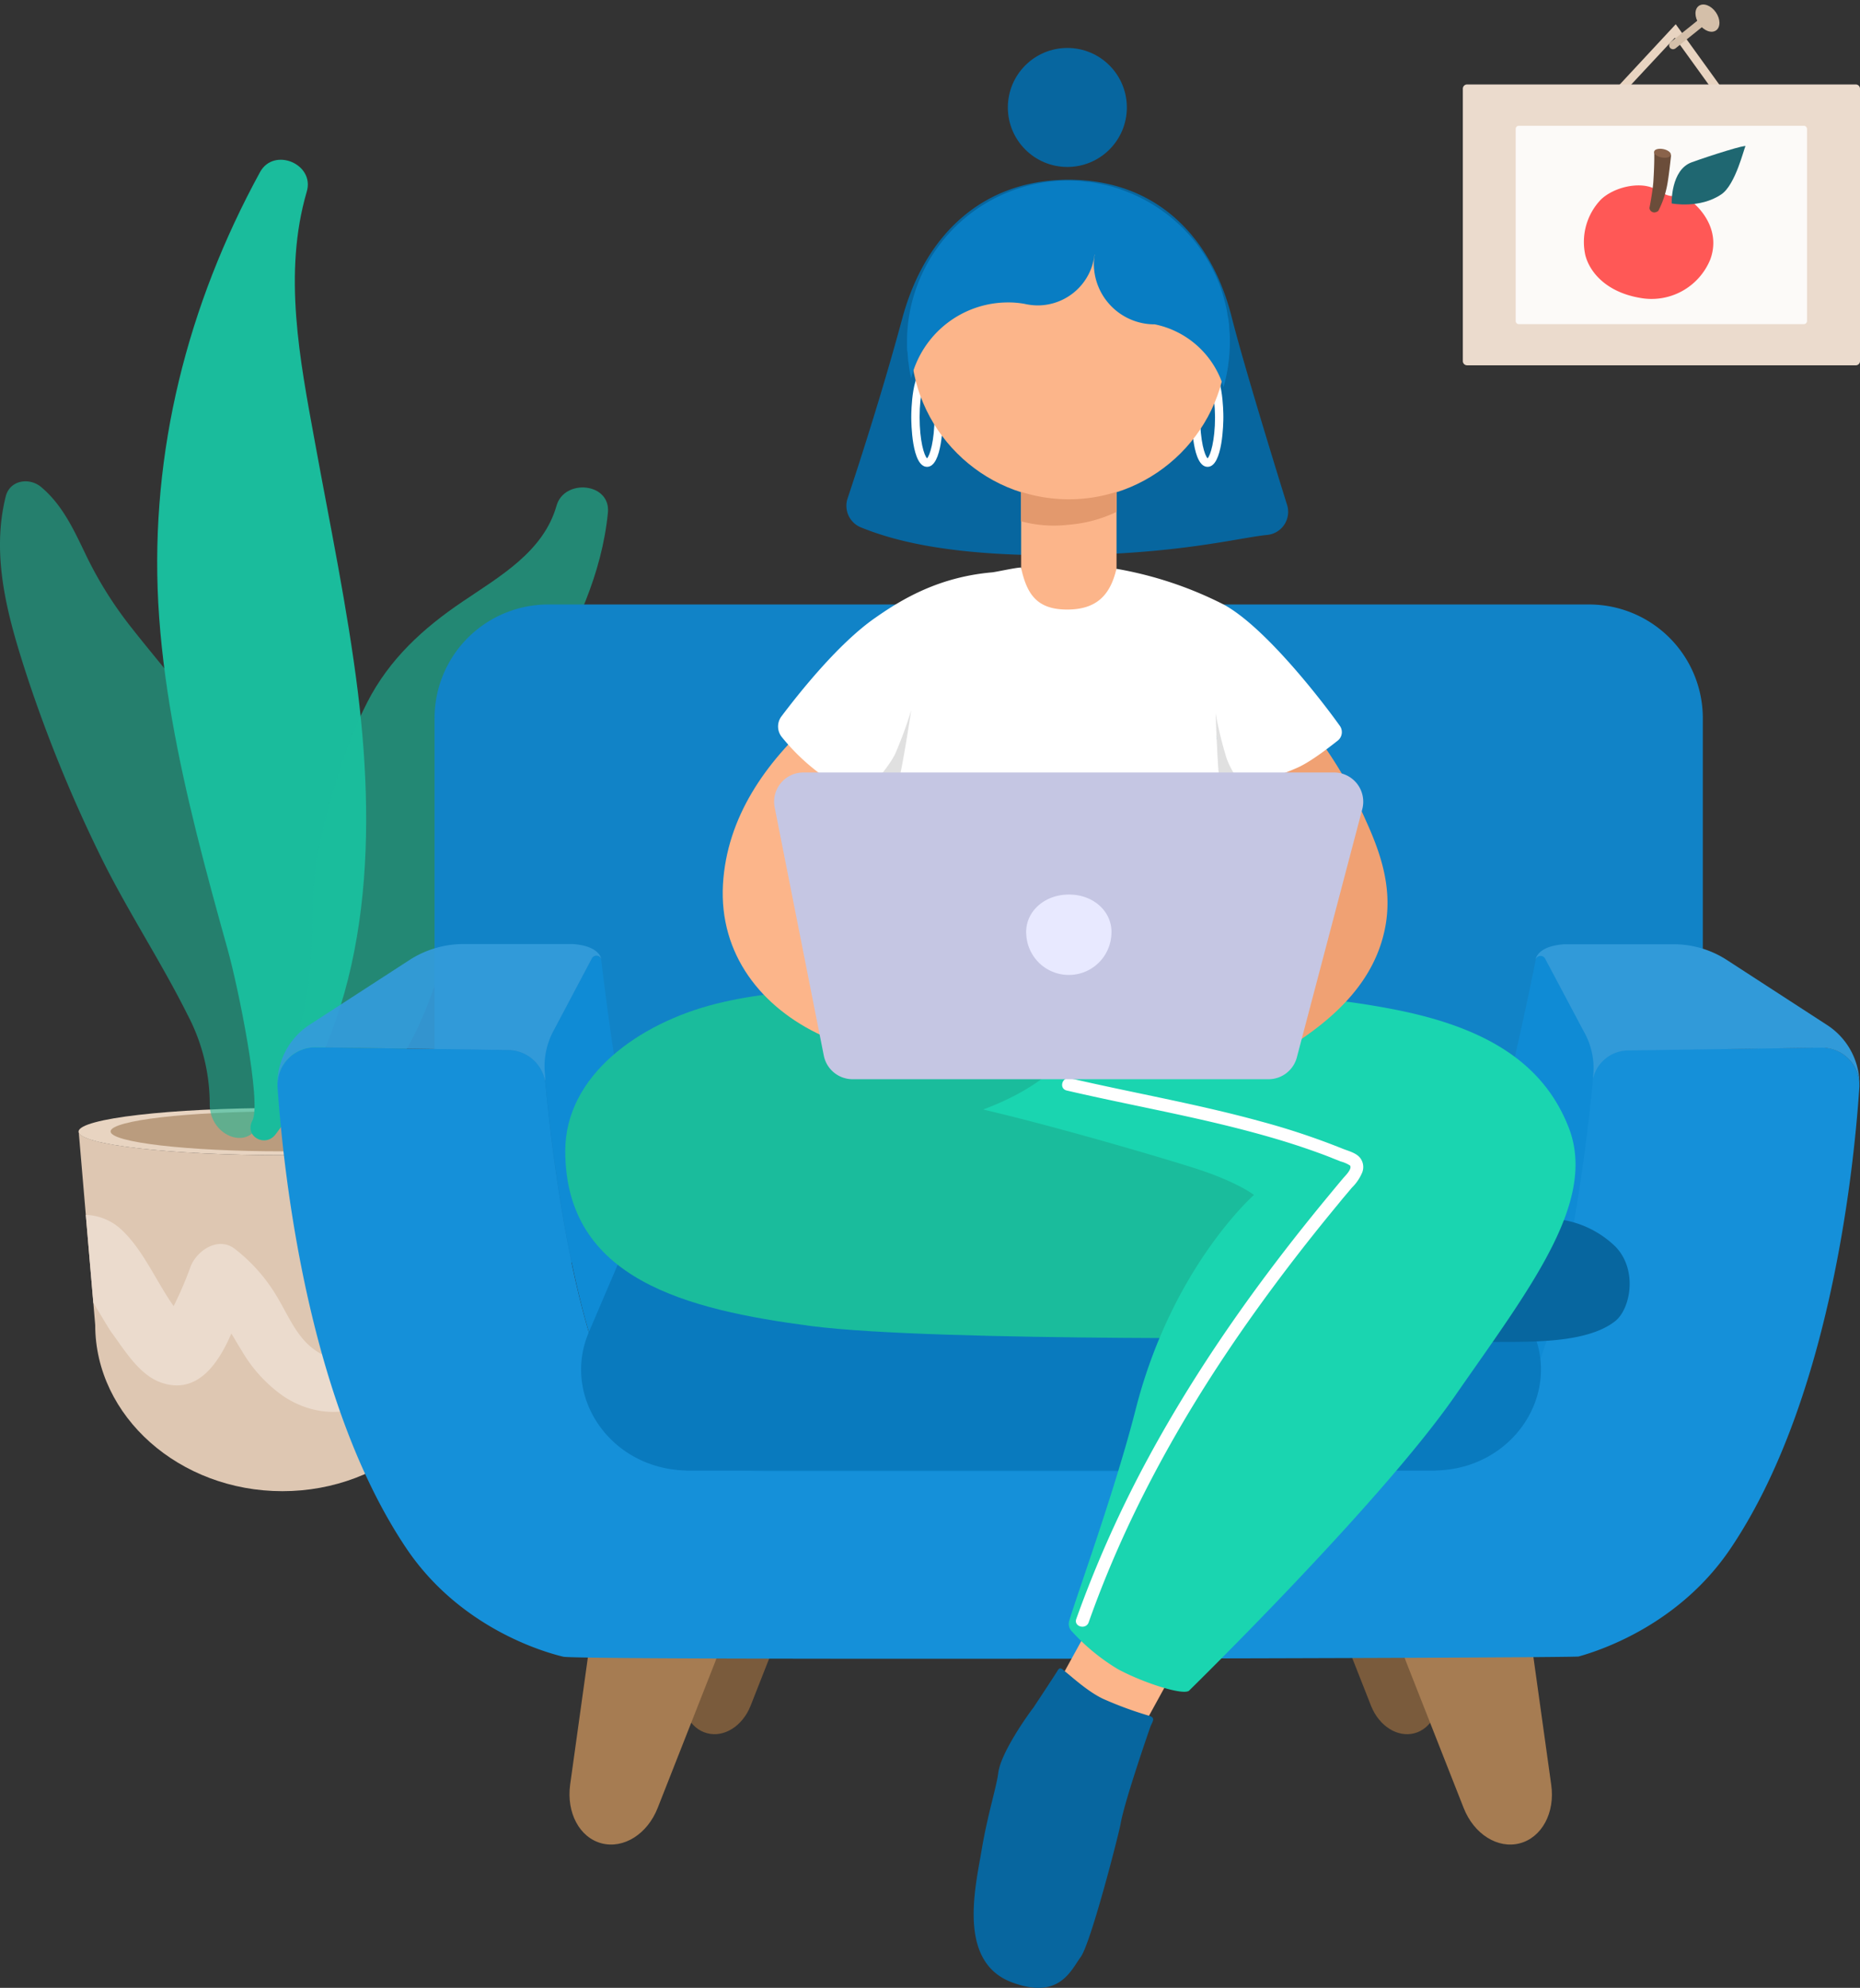 <svg xmlns="http://www.w3.org/2000/svg" width="412.573" height="440.927" viewBox="0 0 412.573 440.927">
  <rect x="0" y="0" width="412.573" height="440.927" fill="#333333" stroke="none"/>
  <g id="girl-sitting-on-armchair-with-laptop-by-oblik-studio" transform="translate(0.009 4.554)">
    <g id="Group_3" data-name="Group 3" transform="translate(-0.009 30.879)">
      <path id="Path_2" data-name="Path 2" d="M167.8,1514.288v0Z" transform="translate(-130.887 -1215.556)" fill="#7a5734"/>
      <g id="Group_2" data-name="Group 2" transform="translate(17.424 210.327)">
        <g id="Group_1" data-name="Group 1" transform="translate(0.044 5.301)">
          <path id="Path_3" data-name="Path 3" d="M124.537,1141.969c-24.5,0-44.477-2.266-45.137-5.1l3.651,42.762c0,20.3,18.7,36.867,41.53,36.867h0c22.855,0,41.53-16.608,41.53-36.867l3.651-42.828h0C169.191,1139.7,149.2,1141.969,124.537,1141.969Z" transform="translate(-79.4 -1136.8)" fill="#dec7b2"/>
        </g>
        <path id="Path_4" data-name="Path 4" d="M124.381,1123.171c-24.878,0-45.093-2.31-45.181-5.213v-.044c.2-2.882,20.347-5.213,45.181-5.213s44.939,2.31,45.181,5.213v.044C169.475,1120.861,149.26,1123.171,124.381,1123.171Z" transform="translate(-79.2 -1112.7)" fill="#e8d4c1"/>
        <path id="Path_5" data-name="Path 5" d="M149.576,1125.043c-21.007,0-38.032-1.98-38.076-4.4v-.044c.2-2.42,17.179-4.4,38.076-4.4,20.963,0,37.944,1.936,38.076,4.4v.044C187.609,1123.063,170.583,1125.043,149.576,1125.043Z" transform="translate(-104.395 -1115.43)" fill="#ba9c7e"/>
        <path id="Path_6" data-name="Path 6" d="M86.5,1220.5a12.158,12.158,0,0,1,8.227,3.585c4.641,4.487,7.523,11.394,11.262,16.651a82.373,82.373,0,0,0,3.739-8.711c1.32-3.542,6.093-6.863,9.833-3.981a37.643,37.643,0,0,1,9.547,10.932c2.222,3.739,4.025,8.183,7.523,10.976,3.365,2.706,7.149,3.5,8.513-1.32,1.232-4.2.814-8.755,2.134-12.956,1.144-3.5,2.926-7.193,6.533-8.711,4.267-1.848,8.381.418,12.164,2.376,2.266,1.144,4.487,2.376,6.665,3.651l-.748,9.041c-3.871-2.42-8.6-5.389-12.582-5.961-2.508-.374-2.31,1.32-2.508,3.7-.132,2.134-.132,4.267-.242,6.335-.242,4.311-.858,8.6-3.41,12.164-5.433,7.655-15.662,7.281-22.855,2.42a31.6,31.6,0,0,1-9.129-9.943c-.814-1.276-1.562-2.6-2.376-3.937-3.08,7.149-7.809,13.572-15.574,10.888-4.817-1.694-7.941-6.951-10.844-10.888-.9-1.232-2.552-4.157-4.2-6.819Z" transform="translate(-84.894 -1196.787)" fill="#ebdbcd"/>
      </g>
      <path id="Path_7" data-name="Path 7" d="M1.268,484.127c.946-3.651,5.257-4.2,7.809-2.09,4.817,4.025,7.325,9.613,9.987,15.134a85.9,85.9,0,0,0,10.162,16.19C37.321,523.677,46.3,533.289,52.257,545.1c11.5,22.9,14.232,49.911,6.335,74.415-.242.748,1.276-3.124-1.188,3.7-2.222,6.159-10.976,2.838-10.888-4.311a42.608,42.608,0,0,0-4.927-19.775c-6.159-12.34-13.858-23.845-19.863-36.339A312.525,312.525,0,0,1,6.02,524.139C1.84,511.293-2.119,497.655,1.268,484.127Z" transform="translate(0.009 -409.476)" fill="rgba(26,188,156,0.62)" opacity="0.889"/>
      <path id="Path_8" data-name="Path 8" d="M181.323,159.27c3.08-5.631,12.208-1.8,10.36,4.355-5.3,18.125-1.518,37.328,1.8,55.454,3.366,18.5,7.237,36.911,9.547,55.542,4.069,33.171,2.75,70.412-18.257,98.084-2.266,2.992-6.995.484-5.147-3.036,2.09-3.937-3.168-29.762-5.5-38.032-2.376-8.513-4.729-17.069-6.863-25.648-4.157-16.74-7.567-33.875-8.513-51.142C156.973,221.235,165.244,188.7,181.323,159.27Z" transform="translate(-123.646 -156.527)" fill="#1abc9c"/>
      <path id="Path_9" data-name="Path 9" d="M291.54,601.381c2.464-11.306.66-23.229,3.08-34.491,2.376-11.02,5.587-22.195,10.734-32.269,4.883-9.547,12.34-16.366,21.095-22.283,8.227-5.587,17.971-11.064,20.875-21.293,1.694-6.049,12.054-5.147,11.394,1.562-1.364,13.682-7.149,25.736-13.858,37.57-7.149,12.582-13.4,24.592-16.937,38.692-6.005,24.174-11.218,55.542-38.8,62.977C285.777,632.683,286.283,625.512,291.54,601.381Z" transform="translate(-223.876 -414.305)" fill="rgba(26,188,156,0.62)"/>
    </g>
    <path id="Path_10" data-name="Path 10" d="M1631.764,35.232l-1.364-1.276L1643.466,19.9l10.206,14.144-1.562,1.1-8.843-12.252Z" transform="translate(-1271.772 -19.075)" fill="#e8d4c1"/>
    <g id="Group_4" data-name="Group 4" transform="translate(61.519 129.528)">
      <path id="Path_11" data-name="Path 11" d="M1354.359,1581.744h0c-3.739.99-7.809-1.562-9.613-6.049l-9.833-24.988c-2.178-5.5.044-11.5,4.641-12.67l6.093-1.606c4.6-1.232,9.459,2.926,10.316,8.755l3.74,26.594C1360.364,1576.486,1358.1,1580.754,1354.359,1581.744Z" transform="translate(-1102.146 -1331.376)" fill="#7a5b3c"/>
      <path id="Path_12" data-name="Path 12" d="M693.67,1581.744h0c3.739.99,7.809-1.562,9.613-6.049l9.833-24.988c2.178-5.5-.044-11.5-4.641-12.67l-6.093-1.606c-4.6-1.232-9.459,2.926-10.317,8.755l-3.739,26.594C687.6,1576.486,689.887,1580.754,693.67,1581.744Z" transform="translate(-598.338 -1331.376)" fill="#7a5b3c"/>
      <path id="Path_13" data-name="Path 13" d="M1439.2,1644.421h0c-4.883,1.276-10.162-2.024-12.45-7.853l-12.78-32.467c-2.794-7.1.044-14.914,6.049-16.476l7.941-2.09c5.961-1.562,12.3,3.784,13.4,11.35l4.817,34.535C1447.074,1637.646,1444.082,1643.145,1439.2,1644.421Z" transform="translate(-1163.625 -1369.637)" fill="#a67c52"/>
      <path id="Path_14" data-name="Path 14" d="M581.37,1644.421h0c4.883,1.276,10.162-2.024,12.45-7.853L606.6,1604.1c2.794-7.1-.044-14.914-6.049-16.476l-7.941-2.09c-5.961-1.562-12.3,3.784-13.4,11.35L574.4,1631.42C573.561,1637.646,576.487,1643.145,581.37,1644.421Z" transform="translate(-509.464 -1369.637)" fill="#a67c52"/>
      <path id="Path_15" data-name="Path 15" d="M694.4,750.948H463.364A25.215,25.215,0,0,1,438.2,725.784v-95.62A25.215,25.215,0,0,1,463.364,605H694.352a25.216,25.216,0,0,1,25.164,25.164v95.62A25.178,25.178,0,0,1,694.4,750.948Z" transform="translate(-403.337 -605)" fill="#1183c7"/>
      <path id="Path_16" data-name="Path 16" d="M579.449,1052.115a8.3,8.3,0,0,0-8.183,7.567c-1.562,16.278-6.159,53.32-16.19,71.775-6.907,12.67-27.166,13.858-32.555,13.9H387.989c-5.389-.088-25.648-1.232-32.555-13.9C345.4,1113,340.762,1076,339.244,1059.681a8.369,8.369,0,0,0-8.183-7.567L288.3,1051.5a8.378,8.378,0,0,0-8.469,8.953c1.43,20.3,6.995,70.214,28.662,102.329,11.79,17.4,30.092,22.789,34.689,23.889,2.6.858,223.465.33,225.247-.044,5.917-1.65,22.569-7.567,33.589-23.8,21.711-32.071,27.3-82.048,28.662-102.329a8.377,8.377,0,0,0-8.469-8.953Z" transform="translate(-279.789 -953.283)" fill="#1590d9"/>
      <path id="Path_17" data-name="Path 17" d="M597.735,1072.5H732.444c5.389-.088,25.692-1.232,32.6-13.9,10.646-19.577,15.178-60.1,16.52-74.613a15.644,15.644,0,0,0-1.8-8.8l-8.887-16.806a1.123,1.123,0,0,0-2.09.286c-2.42,12.01-11.394,54.97-16.124,58.093-5.5,3.651-172.169.484-178.548,0-5.433-.374-11.108-44.565-12.67-57.631a1.138,1.138,0,0,0-2.134-.374l-8.6,16.278a16.262,16.262,0,0,0-1.848,9.173c1.276,14.386,5.829,54.926,16.476,74.371C572.065,1071.273,592.346,1072.417,597.735,1072.5Z" transform="translate(-489.601 -880.187)" fill="#0f8bd5"/>
      <path id="Path_18" data-name="Path 18" d="M774.516,1225.2H610.2a13.471,13.471,0,0,1-1.364-.044c-16.52-.616-27.21-16.476-21.139-30.663l7.479-17.509c.66-1.518,2.134-5.389,2.134-5.389,6.379-14.232,16.52-17.8,30.663-17.8H756.9c14.144,0,27.056,7.281,30.949,18.5,0,0,1.188,3.167,1.848,4.685l7.479,17.509c6.049,14.188-4.641,30.047-21.139,30.663C775.462,1225.2,774.978,1225.2,774.516,1225.2Z" transform="translate(-518.608 -1033.082)" fill="#097abe"/>
      <path id="Path_19" data-name="Path 19" d="M339.031,975.974a16.56,16.56,0,0,1,1.848-9.173l8.6-16.234h0a1.142,1.142,0,0,1,2.09.242h0s-.2-2.992-6.379-3.41H320.95a22.1,22.1,0,0,0-11.878,3.5l-22.195,14.386a15.735,15.735,0,0,0-7.149,13.968A8.377,8.377,0,0,1,288.2,970.3l42.762.616a8.393,8.393,0,0,1,8.095,6.775l.044.044h0A15.7,15.7,0,0,0,339.031,975.974Z" transform="translate(-279.708 -872.083)" fill="rgba(52,156,219,0.93)"/>
      <path id="Path_20" data-name="Path 20" d="M1561.324,976.13a16.483,16.483,0,0,0-2.134-9.173l-8.6-16.19h0a1.142,1.142,0,0,0-2.09.242h0s.2-2.991,6.379-3.409H1579.1a21.733,21.733,0,0,1,11.834,3.5l22.239,14.43a15.737,15.737,0,0,1,7.149,13.968,8.378,8.378,0,0,0-8.469-8.953l-42.828.616a8.086,8.086,0,0,0-7.9,6.775C1561.17,977.978,1561.258,976.7,1561.324,976.13Z" transform="translate(-1269.407 -872.239)" fill="#319ad9"/>
    </g>
    <path id="Path_21" data-name="Path 21" d="M1476.84,1219.009a22.078,22.078,0,0,1,11.966,5.961c5.015,5.147,3.365,13.814,0,16.52-5.829,4.641-17.026,4.641-25.45,4.641a48.35,48.35,0,0,1-14.056-1.892l10.778-26.726C1460.078,1217.491,1466.853,1216.3,1476.84,1219.009Z" transform="translate(-1130.509 -953.034)" fill="#07669f"/>
    <path id="Path_22" data-name="Path 22" d="M1074,1569.729c-4.157,7.567-8.271,15.09-12.45,22.657-2.794,5.059,1.034,11.922,5.917,13.858,5.873,2.376,11.064-.858,13.858-5.917,4.157-7.567,8.271-15.09,12.45-22.656,2.794-5.059-1.034-11.922-5.917-13.858-5.851-2.354-11.064.858-13.858,5.917Z" transform="translate(-827.314 -1222.763)" fill="#fcb58a"/>
    <path id="Path_23" data-name="Path 23" d="M951.3,249s-9.173-29.344-12.3-41.684c-4.773-19.115-17.8-30.619-36.185-30.619-18.631,0-31.741,11.68-36.911,30.707-5.257,19.577-12.164,40.034-12.164,40.034a5.177,5.177,0,0,0,2.992,6.379c5.917,2.376,18.3,6.533,46.039,6.159,24.746-.33,37.57-3.827,43.993-4.487A5.14,5.14,0,0,0,951.3,249Z" transform="translate(-665.764 -141.384)" fill="#07669f"/>
    <path id="Path_24" data-name="Path 24" d="M1050.839,463.4H1029.7v36.581a4.966,4.966,0,0,0,4.971,4.971h11.218a4.966,4.966,0,0,0,4.971-4.971V463.4Z" transform="translate(-803.207 -365.019)" fill="#fcb58a"/>
    <path id="Path_25" data-name="Path 25" d="M1012.7,235.2Z" transform="translate(-789.946 -187.016)" fill="#001d80"/>
    <circle id="Ellipse_1" data-name="Ellipse 1" cx="13.198" cy="13.198" r="13.198" transform="translate(223.546 6.083)" fill="#07669f"/>
    <path id="Path_26" data-name="Path 26" d="M1562.251,142.895h-86.205a.939.939,0,0,1-.946-.946v-60.4a.939.939,0,0,1,.946-.946h86.205a.939.939,0,0,1,.946.946v60.469A.927.927,0,0,1,1562.251,142.895Z" transform="translate(-1150.633 -66.423)" fill="#ebdbcd"/>
    <path id="Path_27" data-name="Path 27" d="M1592.323,166.294H1529.1a.7.7,0,0,1-.7-.7V123a.7.7,0,0,1,.7-.7h63.219a.7.7,0,0,1,.7.7V165.59A.7.7,0,0,1,1592.323,166.294Z" transform="translate(-1192.209 -98.95)" fill="#fcfaf8"/>
    <path id="Path_28" data-name="Path 28" d="M570,1028.579c0-16.7,16.278-28.288,33.3-32.6,34.733-8.843,95.708,2.706,95.708,2.706l-32.225,20.479s29.564,8.227,36.955,9.788,55.41,14.1,56.2,15.332c.814,1.188-17.685,25.692-17.685,25.692s-90.033,1.034-117.7-2.552C596.836,1063.773,570,1057.064,570,1028.579Z" transform="translate(-444.626 -777.848)" fill="#1abc9c"/>
    <path id="Path_29" data-name="Path 29" d="M991.575,1021.585c14.628,3.41,36.383,9.7,46.171,12.78,10.031,3.124,13.858,6.159,13.858,6.159s-18.213,15.992-26.264,47.645c-4.531,17.8-13.2,41.6-14.716,46.831a2.311,2.311,0,0,0,.528,2.266,45.222,45.222,0,0,0,10.162,8.381c5.3,2.926,15,6.159,15.992,4.729,0,0,42.344-41.442,58.863-65.242s31.741-43.092,25.208-59.655c-5.345-13.572-17.179-21.579-36.867-25.736-30.092-6.291-65.11-3.827-65.11-3.827s-2.024,5.213-9.987,14.386C1002.838,1017.977,991.245,1021.541,991.575,1021.585Z" transform="translate(-773.463 -780.027)" fill="#1ad5b0"/>
    <path id="Path_30" data-name="Path 30" d="M922.4,388.041c-3.409,0-3.5-9.9-3.5-11.02s.088-11.02,3.5-11.02,3.5,9.9,3.5,11.02S925.807,388.041,922.4,388.041Zm0-20.149c-.616.616-1.65,3.871-1.65,9.129,0,5.213.99,8.513,1.65,9.129.616-.616,1.65-3.871,1.65-9.129C924,371.763,923.013,368.464,922.4,367.892Z" transform="translate(-716.779 -289.044)" fill="#fff"/>
    <path id="Path_31" data-name="Path 31" d="M1205.3,388.041c-3.409,0-3.5-9.9-3.5-11.02s.088-11.02,3.5-11.02,3.5,9.9,3.5,11.02S1208.685,388.041,1205.3,388.041Zm0-20.149c-.616.616-1.65,3.871-1.65,9.129,0,5.213.99,8.513,1.65,9.129.616-.616,1.65-3.871,1.65-9.129C1206.9,371.763,1205.913,368.464,1205.3,367.892Z" transform="translate(-937.45 -289.044)" fill="#fff"/>
    <circle id="Ellipse_2" data-name="Ellipse 2" cx="35.063" cy="35.063" r="35.063" transform="translate(202.011 36.13)" fill="#fcb58a"/>
    <path id="Path_32" data-name="Path 32" d="M914.732,215.8c.044.572.088,1.144.132,1.65a.362.362,0,0,0,.044.2c.088.616.132,1.232.242,1.8v.044c.088.66.242,1.276.374,1.892a22.117,22.117,0,0,1,21.425-16.849,19.68,19.68,0,0,1,3.783.33,13.521,13.521,0,0,0,2.838.33A12.7,12.7,0,0,0,956.2,193.932a.043.043,0,0,0,.044-.044,15.015,15.015,0,0,0-.2,2.024A13.471,13.471,0,0,0,969.526,209.4h.044a20.138,20.138,0,0,1,15.244,13.9h0a39.24,39.24,0,0,0,1.034-4.773v-.2c.088-.66.2-1.364.242-2.09,0-.2.044-.33.044-.528.044-.748.088-1.562.088-2.31,0-.66,0-1.32-.044-1.936,0-.2-.044-.374-.044-.572-.044-.484-.044-.9-.088-1.364a2.966,2.966,0,0,0-.088-.616,8.541,8.541,0,0,0-.2-1.276,2.966,2.966,0,0,1-.088-.616c-.088-.418-.132-.858-.242-1.276-.044-.2-.088-.374-.132-.572-.088-.418-.242-.9-.33-1.32-.044-.132-.088-.33-.132-.484-.132-.484-.286-.946-.418-1.43-.044-.132-.088-.242-.132-.374-.2-.528-.374-1.034-.572-1.518-.044-.044-.044-.132-.088-.2-.242-.572-.484-1.144-.748-1.694h0a35.876,35.876,0,0,0-14.386-15.706h0a35.742,35.742,0,0,0-6.247-2.882c-.088-.044-.132-.044-.242-.088-.616-.242-1.276-.418-1.892-.616a3.4,3.4,0,0,0-.33-.088c-1.43-.374-2.838-.66-4.311-.9a2.509,2.509,0,0,0-.572-.044c-.572-.044-1.078-.132-1.65-.2-.2,0-.418-.044-.616-.044-.7-.044-1.474-.088-2.222-.088A35.814,35.814,0,0,0,914.6,213.311c0,.66,0,1.32.044,1.98A1.268,1.268,0,0,1,914.732,215.8Z" transform="translate(-713.425 -142.008)" fill="#087dc3"/>
    <path id="Path_33" data-name="Path 33" d="M995.051,1686.554c-.748.946-7.193,9.789-7.765,14.474-.418,3.255-2.376,9.217-3.7,17.179-1.32,7.941-5.5,24.79,6.863,29.278,10.4,3.828,12.912-2.64,15.134-5.675s8.381-26.968,8.843-29.52c.9-5.213,6.665-21.711,6.665-21.711.66-1.364.99-1.892-.484-2.31a82.059,82.059,0,0,1-10.031-3.7c-3.321-1.562-6.665-4.641-8.557-6.159-.66-.572-1.034-.946-1.518-.2C1000.55,1678.239,995.095,1686.51,995.051,1686.554Z" transform="translate(-765.874 -1312.29)" fill="#07669f"/>
    <path id="Path_34" data-name="Path 34" d="M749.2,712.28c-10.888,9.7-19.533,21.821-20.391,36.8-.858,15.464,8.469,27.3,22,33.545,4.025,1.892,8.887,1.144,11.306-2.991,2.09-3.542,1.078-9.415-2.992-11.306-8.975-4.135-15.134-10.206-13.7-20.743,1.32-9.789,8.381-17.355,15.42-23.646,7.985-7.017-3.74-18.7-11.636-11.658Z" transform="translate(-568.457 -557.456)" fill="#fcb58a"/>
    <path id="Path_35" data-name="Path 35" d="M1219.262,728.62a90.816,90.816,0,0,1,9.371,15.134c2.222,4.531,5.147,9.9,4.6,15.134-1.188,10.844-13.154,16.74-21.623,21.337-9.327,5.059-1.034,19.357,8.337,14.232,12.912-6.995,26.726-16.19,29.344-31.9,1.32-8.095-.99-15.376-4.311-22.7a96.528,96.528,0,0,0-11.46-19.643c-2.75-3.5-7.1-5.433-11.306-2.992-3.476,2.134-5.7,7.853-2.948,11.394Z" transform="translate(-941.913 -562.159)" fill="#f0a173"/>
    <path id="Path_36" data-name="Path 36" d="M883.209,575.795a83.99,83.99,0,0,0-23.559-7.809c-1.364,5.829-4.4,9.041-10.932,9.041-6.665,0-8.953-3.366-10.228-9.327-1.364.044-5.5.99-6.445,1.078-11.724,1.034-19.819,5.829-25.824,10.031-8.337,5.763-17.223,17.069-20.875,21.909a3.733,3.733,0,0,0,.088,4.6,46.434,46.434,0,0,0,8.755,8.337c6.049,4.025,16.124,4.025,16.124,4.025l1.518-13.9s-2.552,15.134-3.08,25.164a196.144,196.144,0,0,0,0,20.721l76.5,1.562A79.019,79.019,0,0,0,886.4,625.4c-.418-3.871-4.641-20.479-4.641-20.479l3.541,11.02s5.345.2,14.474-3.828c2.794-1.232,6.665-4.2,8.953-6.005a2.407,2.407,0,0,0,.418-3.366C905.117,597.088,892.337,580.568,883.209,575.795Z" transform="translate(-612.018 -446.376)" fill="#fff"/>
    <path id="Path_37" data-name="Path 37" d="M943.038,264.611v-6.2h21.139v6.2a35.057,35.057,0,0,0,24.372-31.169,35.044,35.044,0,0,0-69.95,0A35.263,35.263,0,0,0,943.038,264.611Z" transform="translate(-716.545 -160.026)" fill="none"/>
    <path id="Path_38" data-name="Path 38" d="M1040.2,493.05a34.6,34.6,0,0,1-10.6-1.65v6.533a28.087,28.087,0,0,0,10.734.748,29.641,29.641,0,0,0,10.448-2.838V491.4A34.253,34.253,0,0,1,1040.2,493.05Z" transform="translate(-803.129 -386.86)" fill="#e3996d"/>
    <g id="Group_5" data-name="Group 5" transform="translate(370.214 -4.554)">
      <path id="Path_39" data-name="Path 39" d="M1683.979,19.09a.879.879,0,0,1-.572-1.562l6.951-5.587a.893.893,0,0,1,1.232.132.854.854,0,0,1-.132,1.232l-6.951,5.587A1.1,1.1,0,0,1,1683.979,19.09Z" transform="translate(-1683.071 -8.168)" fill="#d4bfa9"/>
      <ellipse id="Ellipse_3" data-name="Ellipse 3" cx="2.266" cy="3.322" rx="2.266" ry="3.322" transform="matrix(0.821, -0.572, 0.572, 0.821, 4.754, 2.59)" fill="#d4bfa9"/>
    </g>
    <path id="Path_40" data-name="Path 40" d="M1072.056,1085.351c12.208,2.837,24.548,5.059,36.713,8.095,6.049,1.518,12.054,3.212,17.927,5.3,1.364.484,2.75.99,4.069,1.518.66.286,1.364.528,2.024.814a7.34,7.34,0,0,1,2.09.9c.572.748-1.144,2.376-1.562,2.882-1.034,1.232-2.024,2.42-3.036,3.652-15.046,18.169-28.816,37.416-40.078,58.2a256.2,256.2,0,0,0-16.036,35.854c-.616,1.694,2.134,2.464,2.75.748,8.051-22.811,19.775-44.147,33.457-63.967,6.907-9.987,14.3-19.643,22.041-28.992.946-1.188,1.936-2.31,2.881-3.454a10.179,10.179,0,0,0,2.31-3.409,3.3,3.3,0,0,0-.7-3.453c-.946-.946-2.508-1.32-3.7-1.8a159.939,159.939,0,0,0-18.169-6.049c-13.9-3.827-28.156-6.291-42.212-9.547-1.8-.418-2.574,2.288-.77,2.706Z" transform="translate(-835.444 -848.016)" fill="#fff"/>
    <path id="Path_41" data-name="Path 41" d="M874.2,729.471s4.6-4.883,6.247-8.227a89.8,89.8,0,0,0,3.585-9.745s-1.43,9.327-2.266,13.352a37.6,37.6,0,0,1-2.552,8.337l-4.4-.242a14.316,14.316,0,0,1-.286-1.65C874.376,730.417,874.2,729.471,874.2,729.471Z" transform="translate(-681.912 -558.545)" fill="#e0e0e0"/>
    <path id="Path_42" data-name="Path 42" d="M1233.521,733.661s-3.981-5.345-5.257-8.887A83.573,83.573,0,0,1,1225.8,714.7s.33,9.415.7,13.484a38.948,38.948,0,0,0,1.606,8.557l4.4.242s.286-.814.484-1.606C1233.235,734.607,1233.521,733.661,1233.521,733.661Z" transform="translate(-956.171 -561.041)" fill="#e0e0e0"/>
    <path id="Path_43" data-name="Path 43" d="M890.279,842.436H798a6.515,6.515,0,0,1-6.379-5.257l-10.888-55.014a6.484,6.484,0,0,1,6.379-7.765H904.775a6.484,6.484,0,0,1,6.291,8.139l-14.518,55.08A6.5,6.5,0,0,1,890.279,842.436Z" transform="translate(-608.904 -607.609)" fill="#c5c6e3"/>
    <g id="Group_6" data-name="Group 6" transform="translate(227.609 193.869)">
      <path id="Path_44" data-name="Path 44" d="M1053.672,906.385a9.452,9.452,0,0,1-18.873.066c-.418-4.905,3.827-8.953,9.415-8.953C1049.823,897.455,1054.046,901.458,1053.672,906.385Z" transform="translate(-1034.771 -897.498)" fill="#e8e9ff"/>
    </g>
    <g id="Group_7" data-name="Group 7" transform="translate(351.301 27.839)">
      <path id="Path_45" data-name="Path 45" d="M1600.923,185.488c2.926-2.75,8.469-3.981,11.724-2.42s2.134,1.232,3.256,1.562c1.144.33,3.211-.132,5.147,1.364,2.222,1.76,6.379,6.533,4.113,12.78a14.068,14.068,0,0,1-15.618,8.557c-7.479-1.276-11.174-5.719-12.12-9.5A13.6,13.6,0,0,1,1600.923,185.488Z" transform="translate(-1597.094 -173.655)" fill="#ff5856"/>
      <path id="Path_46" data-name="Path 46" d="M1685.692,155.44s-.242-7.435,4.443-9.129,12.252-4.025,11.922-3.541c-.33.418-2.178,8.513-5.345,10.646C1691.94,156.672,1685.692,155.44,1685.692,155.44Z" transform="translate(-1666.202 -142.706)" fill="#1f6771"/>
      <path id="Path_47" data-name="Path 47" d="M1663.3,161.34s.7-3.585.858-5.763c.286-4.4.2-6.577.2-6.577l3.739.616s-.528,5.147-.946,7.039a20.509,20.509,0,0,1-1.892,5.345s-.7.572-1.32.242A1.023,1.023,0,0,1,1663.3,161.34Z" transform="translate(-1648.735 -147.615)" fill="#6b4d3a"/>
      <ellipse id="Ellipse_4" data-name="Ellipse 4" cx="0.946" cy="1.892" rx="0.946" ry="1.892" transform="translate(15.408 2.16) rotate(-78.686)" fill="#8a634b"/>
    </g>
  </g>
</svg>
